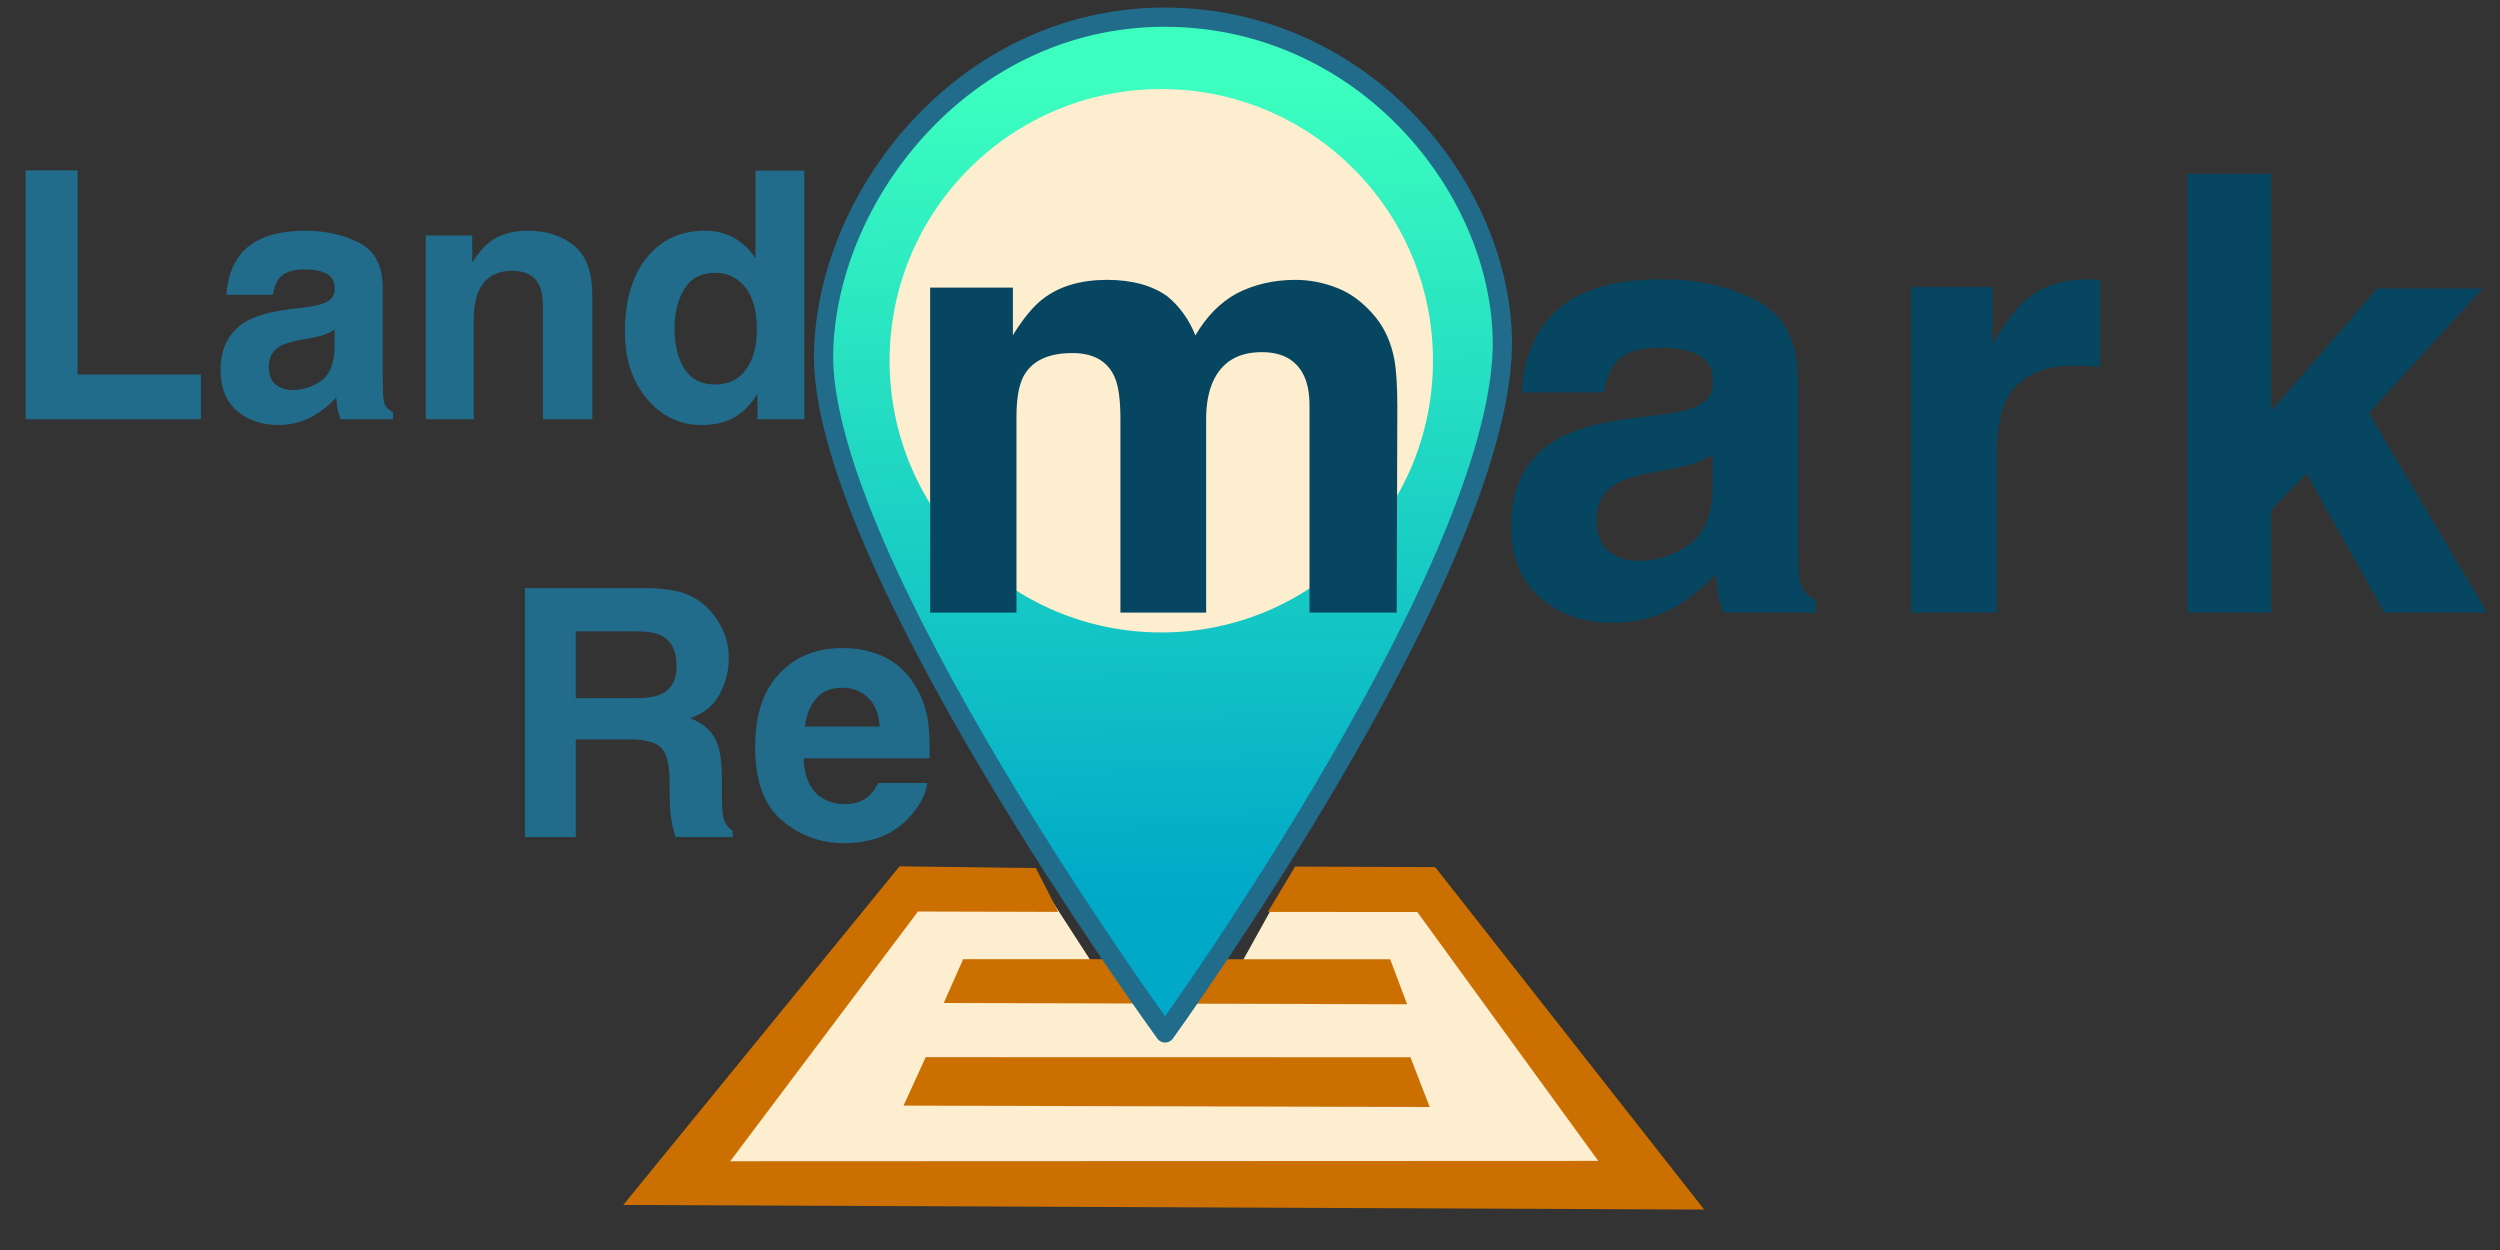 <?xml version="1.0" encoding="UTF-8" standalone="no"?><!DOCTYPE svg PUBLIC "-//W3C//DTD SVG 1.1//EN" "http://www.w3.org/Graphics/SVG/1.1/DTD/svg11.dtd"><svg width="100%" height="100%" viewBox="0 0 542 271" version="1.1" xmlns="http://www.w3.org/2000/svg" xmlns:xlink="http://www.w3.org/1999/xlink" xml:space="preserve" xmlns:serif="http://www.serif.com/" style="fill-rule:evenodd;clip-rule:evenodd;stroke-linecap:round;stroke-linejoin:round;stroke-miterlimit:1.5;"><rect x="0" y="0" width="542" height="271" fill="#333333" stroke="none"/><g><g><path d="M197.068,192.078l-53.815,64.513l208.075,-2.185l-41.997,-60.609l-31.045,-1.495l-9.927,17.901l-30.301,0.542l-11.224,-17.367l-29.766,-1.3Z" style="fill:#fdeecf;"/><path d="M229.441,197.698l-4.885,-9.51l-29.532,-0.372l-59.904,73.421l234.35,1l-58.313,-74.244l-30.377,-0.123l-5.892,9.832l32.387,0.026l39.23,53.953l-188.198,0.077l40.704,-54.14l30.43,0.08Z" style="fill:#cb6f01;"/><path d="M195.896,239.695l114.056,0.302l-4.166,-10.782l-105.093,-0.025l-4.797,10.505Z" style="fill:#cb6f01;"/><path d="M204.594,217.455l100.47,0.272l-3.67,-9.756l-92.574,-0.023l-4.226,9.507Z" style="fill:#cb6f01;"/><path d="M252.593,223.935c0,0 74.634,-103.272 73.104,-151.054c-1.061,-33.126 -30.184,-68.142 -71.459,-69.138c-43.774,-1.056 -74.759,37.541 -75.683,72.452c-1.176,44.453 74.038,147.74 74.038,147.74Z" style="fill:url(#_Linear1);stroke:#216b8b;stroke-width:4.17px;"/><circle cx="251.766" cy="78.212" r="58.905" style="fill:#fdeecf;"/></g></g><g><path d="M5.551,36.916l11.279,0l0,44.275l26.734,0l0,9.705l-38.013,0l0,-53.98Z" style="fill:#216b8b;fill-rule:nonzero;"/><path d="M72.531,71.486c-0.659,0.415 -1.324,0.751 -1.996,1.008c-0.671,0.256 -1.593,0.494 -2.765,0.714l-2.344,0.439c-2.197,0.391 -3.771,0.867 -4.724,1.428c-1.611,0.952 -2.417,2.429 -2.417,4.431c0,1.783 0.495,3.071 1.484,3.864c0.988,0.793 2.191,1.19 3.607,1.19c2.246,0 4.315,-0.659 6.207,-1.977c1.892,-1.319 2.875,-3.724 2.948,-7.215l0,-3.882Zm-6.335,-4.87c1.928,-0.244 3.308,-0.549 4.138,-0.916c1.489,-0.634 2.234,-1.623 2.234,-2.966c0,-1.636 -0.568,-2.765 -1.703,-3.387c-1.136,-0.623 -2.802,-0.934 -4.999,-0.934c-2.466,0 -4.211,0.61 -5.237,1.831c-0.732,0.903 -1.221,2.124 -1.465,3.662l-10.071,0c0.22,-3.491 1.197,-6.36 2.93,-8.606c2.759,-3.516 7.495,-5.274 14.209,-5.274c4.37,0 8.252,0.867 11.646,2.601c3.393,1.733 5.09,5.004 5.09,9.814l0,18.311c0,1.269 0.024,2.807 0.073,4.614c0.073,1.367 0.281,2.295 0.623,2.783c0.342,0.488 0.854,0.891 1.538,1.209l0,1.538l-11.353,0c-0.317,-0.806 -0.537,-1.563 -0.659,-2.271c-0.122,-0.708 -0.22,-1.514 -0.293,-2.417c-1.44,1.563 -3.1,2.893 -4.98,3.992c-2.246,1.294 -4.785,1.941 -7.617,1.941c-3.614,0 -6.598,-1.032 -8.954,-3.095c-2.356,-2.063 -3.534,-4.986 -3.534,-8.771c0,-4.907 1.892,-8.459 5.676,-10.656c2.075,-1.197 5.127,-2.051 9.155,-2.564l3.553,-0.439Z" style="fill:#216b8b;fill-rule:nonzero;"/><path d="M114.352,50.026c4.126,0 7.501,1.081 10.126,3.241c2.625,2.161 3.937,5.744 3.937,10.749l0,26.88l-10.694,0l0,-24.28c0,-2.1 -0.28,-3.711 -0.842,-4.834c-1.025,-2.051 -2.978,-3.076 -5.859,-3.076c-3.54,0 -5.97,1.501 -7.288,4.504c-0.683,1.587 -1.025,3.613 -1.025,6.079l0,21.607l-10.401,0l0,-39.844l10.071,0l0,5.823c1.343,-2.051 2.612,-3.528 3.809,-4.432c2.148,-1.611 4.87,-2.417 8.166,-2.417Z" style="fill:#216b8b;fill-rule:nonzero;"/><path d="M152.768,50.026c2.417,0 4.565,0.531 6.445,1.593c1.88,1.062 3.406,2.533 4.578,4.413l0,-19.043l10.583,0l0,53.907l-10.144,0l0,-5.53c-1.489,2.368 -3.186,4.089 -5.09,5.163c-1.904,1.075 -4.273,1.612 -7.105,1.612c-4.663,0 -8.587,-1.886 -11.773,-5.658c-3.186,-3.772 -4.779,-8.612 -4.779,-14.521c0,-6.811 1.568,-12.17 4.705,-16.076c3.138,-3.906 7.331,-5.86 12.58,-5.86Zm2.27,33.326c2.954,0 5.2,-1.099 6.739,-3.296c1.538,-2.198 2.307,-5.042 2.307,-8.533c0,-4.883 -1.233,-8.374 -3.699,-10.474c-1.514,-1.269 -3.272,-1.904 -5.273,-1.904c-3.052,0 -5.292,1.154 -6.72,3.461c-1.429,2.307 -2.143,5.169 -2.143,8.587c0,3.687 0.727,6.635 2.179,8.844c1.453,2.21 3.656,3.315 6.61,3.315Z" style="fill:#216b8b;fill-rule:nonzero;"/></g><g><path d="M280.857,60.675c3.108,0 6.173,0.605 9.195,1.814c3.023,1.209 5.764,3.324 8.225,6.346c1.986,2.461 3.324,5.483 4.015,9.066c0.432,2.375 0.648,5.85 0.648,10.427l-0.13,44.489l-18.91,0l0,-44.943c0,-2.676 -0.431,-4.878 -1.295,-6.605c-1.64,-3.281 -4.663,-4.922 -9.066,-4.922c-5.095,0 -8.613,2.116 -10.556,6.347c-0.993,2.245 -1.489,4.943 -1.489,8.095l0,42.028l-18.586,0l0,-42.028c0,-4.188 -0.432,-7.232 -1.295,-9.132c-1.555,-3.41 -4.598,-5.116 -9.132,-5.116c-5.267,0 -8.807,1.706 -10.62,5.116c-0.993,1.943 -1.49,4.836 -1.49,8.678l0,42.482l-18.715,0l0,-70.458l17.938,0l0,10.297c2.289,-3.67 4.447,-6.282 6.476,-7.836c3.584,-2.763 8.225,-4.145 13.924,-4.145c5.396,0 9.757,1.188 13.081,3.562c2.677,2.202 4.706,5.03 6.087,8.484c2.418,-4.145 5.418,-7.189 9.002,-9.131c3.799,-1.943 8.03,-2.915 12.693,-2.915Z" style="fill:#064661;fill-rule:nonzero;"/><path d="M371.327,98.495c-1.166,0.734 -2.342,1.327 -3.53,1.781c-1.187,0.453 -2.817,0.874 -4.889,1.263l-4.144,0.777c-3.886,0.69 -6.671,1.532 -8.354,2.525c-2.85,1.684 -4.275,4.296 -4.275,7.836c0,3.152 0.875,5.429 2.623,6.832c1.749,1.403 3.875,2.105 6.379,2.105c3.972,0 7.631,-1.166 10.977,-3.497c3.346,-2.331 5.083,-6.584 5.213,-12.758l0,-6.864Zm-11.204,-8.613c3.411,-0.432 5.85,-0.971 7.318,-1.619c2.634,-1.123 3.951,-2.871 3.951,-5.246c0,-2.892 -1.004,-4.889 -3.012,-5.99c-2.007,-1.101 -4.954,-1.651 -8.839,-1.651c-4.361,0 -7.448,1.079 -9.261,3.238c-1.295,1.597 -2.159,3.756 -2.59,6.476l-17.809,0c0.388,-6.174 2.115,-11.247 5.181,-15.219c4.878,-6.217 13.254,-9.325 25.126,-9.325c7.728,0 14.593,1.533 20.594,4.598c6.001,3.065 9.001,8.85 9.001,17.355l0,32.38c0,2.245 0.043,4.965 0.13,8.16c0.129,2.417 0.496,4.058 1.101,4.921c0.604,0.864 1.511,1.576 2.72,2.137l0,2.72l-20.076,0c-0.561,-1.424 -0.95,-2.763 -1.165,-4.015c-0.216,-1.252 -0.389,-2.676 -0.519,-4.274c-2.547,2.763 -5.483,5.116 -8.807,7.059c-3.972,2.288 -8.462,3.432 -13.47,3.432c-6.389,0 -11.667,-1.824 -15.833,-5.472c-4.167,-3.648 -6.25,-8.818 -6.25,-15.51c0,-8.678 3.346,-14.959 10.038,-18.845c3.67,-2.115 9.066,-3.626 16.19,-4.533l6.281,-0.777Z" style="fill:#064661;fill-rule:nonzero;"/><path d="M452.838,60.546c0.346,0 0.637,0.011 0.874,0.032c0.238,0.022 0.767,0.054 1.587,0.097l0,18.91c-1.166,-0.129 -2.202,-0.216 -3.108,-0.259c-0.907,-0.043 -1.641,-0.065 -2.202,-0.065c-7.426,0 -12.412,2.418 -14.96,7.253c-1.424,2.72 -2.137,6.908 -2.137,12.564l0,33.739l-18.586,0l0,-70.587l17.615,0l0,12.304c2.849,-4.706 5.332,-7.922 7.447,-9.649c3.454,-2.893 7.944,-4.339 13.47,-4.339Z" style="fill:#064661;fill-rule:nonzero;"/><path d="M474.253,37.686l18.133,0l0,51.419l22.989,-26.552l22.86,0l-24.673,27.005l25.644,43.259l-22.277,0l-16.902,-30.178l-7.641,7.966l0,22.212l-18.133,0l0,-95.131Z" style="fill:#064661;fill-rule:nonzero;"/></g><g><path d="M124.824,136.872l0,14.502l12.781,0c2.539,0 4.444,-0.293 5.713,-0.879c2.246,-1.026 3.369,-3.052 3.369,-6.079c0,-3.272 -1.086,-5.469 -3.259,-6.592c-1.221,-0.635 -3.052,-0.952 -5.493,-0.952l-13.111,0Zm15.455,-9.375c3.784,0.073 6.695,0.537 8.734,1.391c2.038,0.855 3.766,2.112 5.182,3.772c1.171,1.367 2.099,2.881 2.783,4.541c0.683,1.66 1.025,3.552 1.025,5.676c0,2.564 -0.647,5.085 -1.941,7.563c-1.294,2.478 -3.43,4.229 -6.408,5.255c2.49,1.001 4.254,2.423 5.291,4.266c1.038,1.843 1.557,4.657 1.557,8.441l0,3.626c0,2.466 0.097,4.138 0.293,5.017c0.293,1.392 0.976,2.417 2.05,3.076l0,1.355l-12.414,0c-0.342,-1.196 -0.586,-2.161 -0.733,-2.893c-0.293,-1.514 -0.451,-3.064 -0.476,-4.651l-0.073,-5.017c-0.049,-3.442 -0.677,-5.737 -1.886,-6.885c-1.208,-1.147 -3.473,-1.721 -6.793,-1.721l-11.646,0l0,21.167l-11.023,0l0,-53.979l26.478,0Z" style="fill:#216b8b;fill-rule:nonzero;"/><path d="M182.612,149.103c-2.416,0 -4.29,0.757 -5.621,2.271c-1.33,1.513 -2.167,3.564 -2.508,6.152l16.223,0c-0.171,-2.759 -1.007,-4.852 -2.509,-6.281c-1.501,-1.428 -3.363,-2.142 -5.585,-2.142Zm0,-8.606c3.321,0 6.312,0.623 8.973,1.868c2.661,1.245 4.858,3.21 6.591,5.896c1.563,2.368 2.576,5.115 3.04,8.24c0.269,1.831 0.378,4.467 0.33,7.91l-27.32,0c0.147,4.004 1.404,6.811 3.772,8.423c1.441,1.001 3.174,1.501 5.2,1.501c2.149,0 3.894,-0.61 5.237,-1.831c0.733,-0.659 1.38,-1.575 1.941,-2.747l10.657,0c-0.269,2.369 -1.502,4.773 -3.699,7.215c-3.418,3.882 -8.203,5.822 -14.355,5.822c-5.078,0 -9.558,-1.635 -13.44,-4.907c-3.882,-3.271 -5.823,-8.594 -5.823,-15.967c0,-6.909 1.752,-12.207 5.255,-15.893c3.504,-3.687 8.051,-5.53 13.641,-5.53Z" style="fill:#216b8b;fill-rule:nonzero;"/></g><defs><linearGradient id="_Linear1" x1="0" y1="0" x2="1" y2="0" gradientUnits="userSpaceOnUse" gradientTransform="matrix(-1.4,-177.557,177.557,-1.4,257.089,194.312)"><stop offset="0" style="stop-color:#00a9c8;stop-opacity:1"/><stop offset="1" style="stop-color:#3cffbf;stop-opacity:1"/></linearGradient></defs></svg>